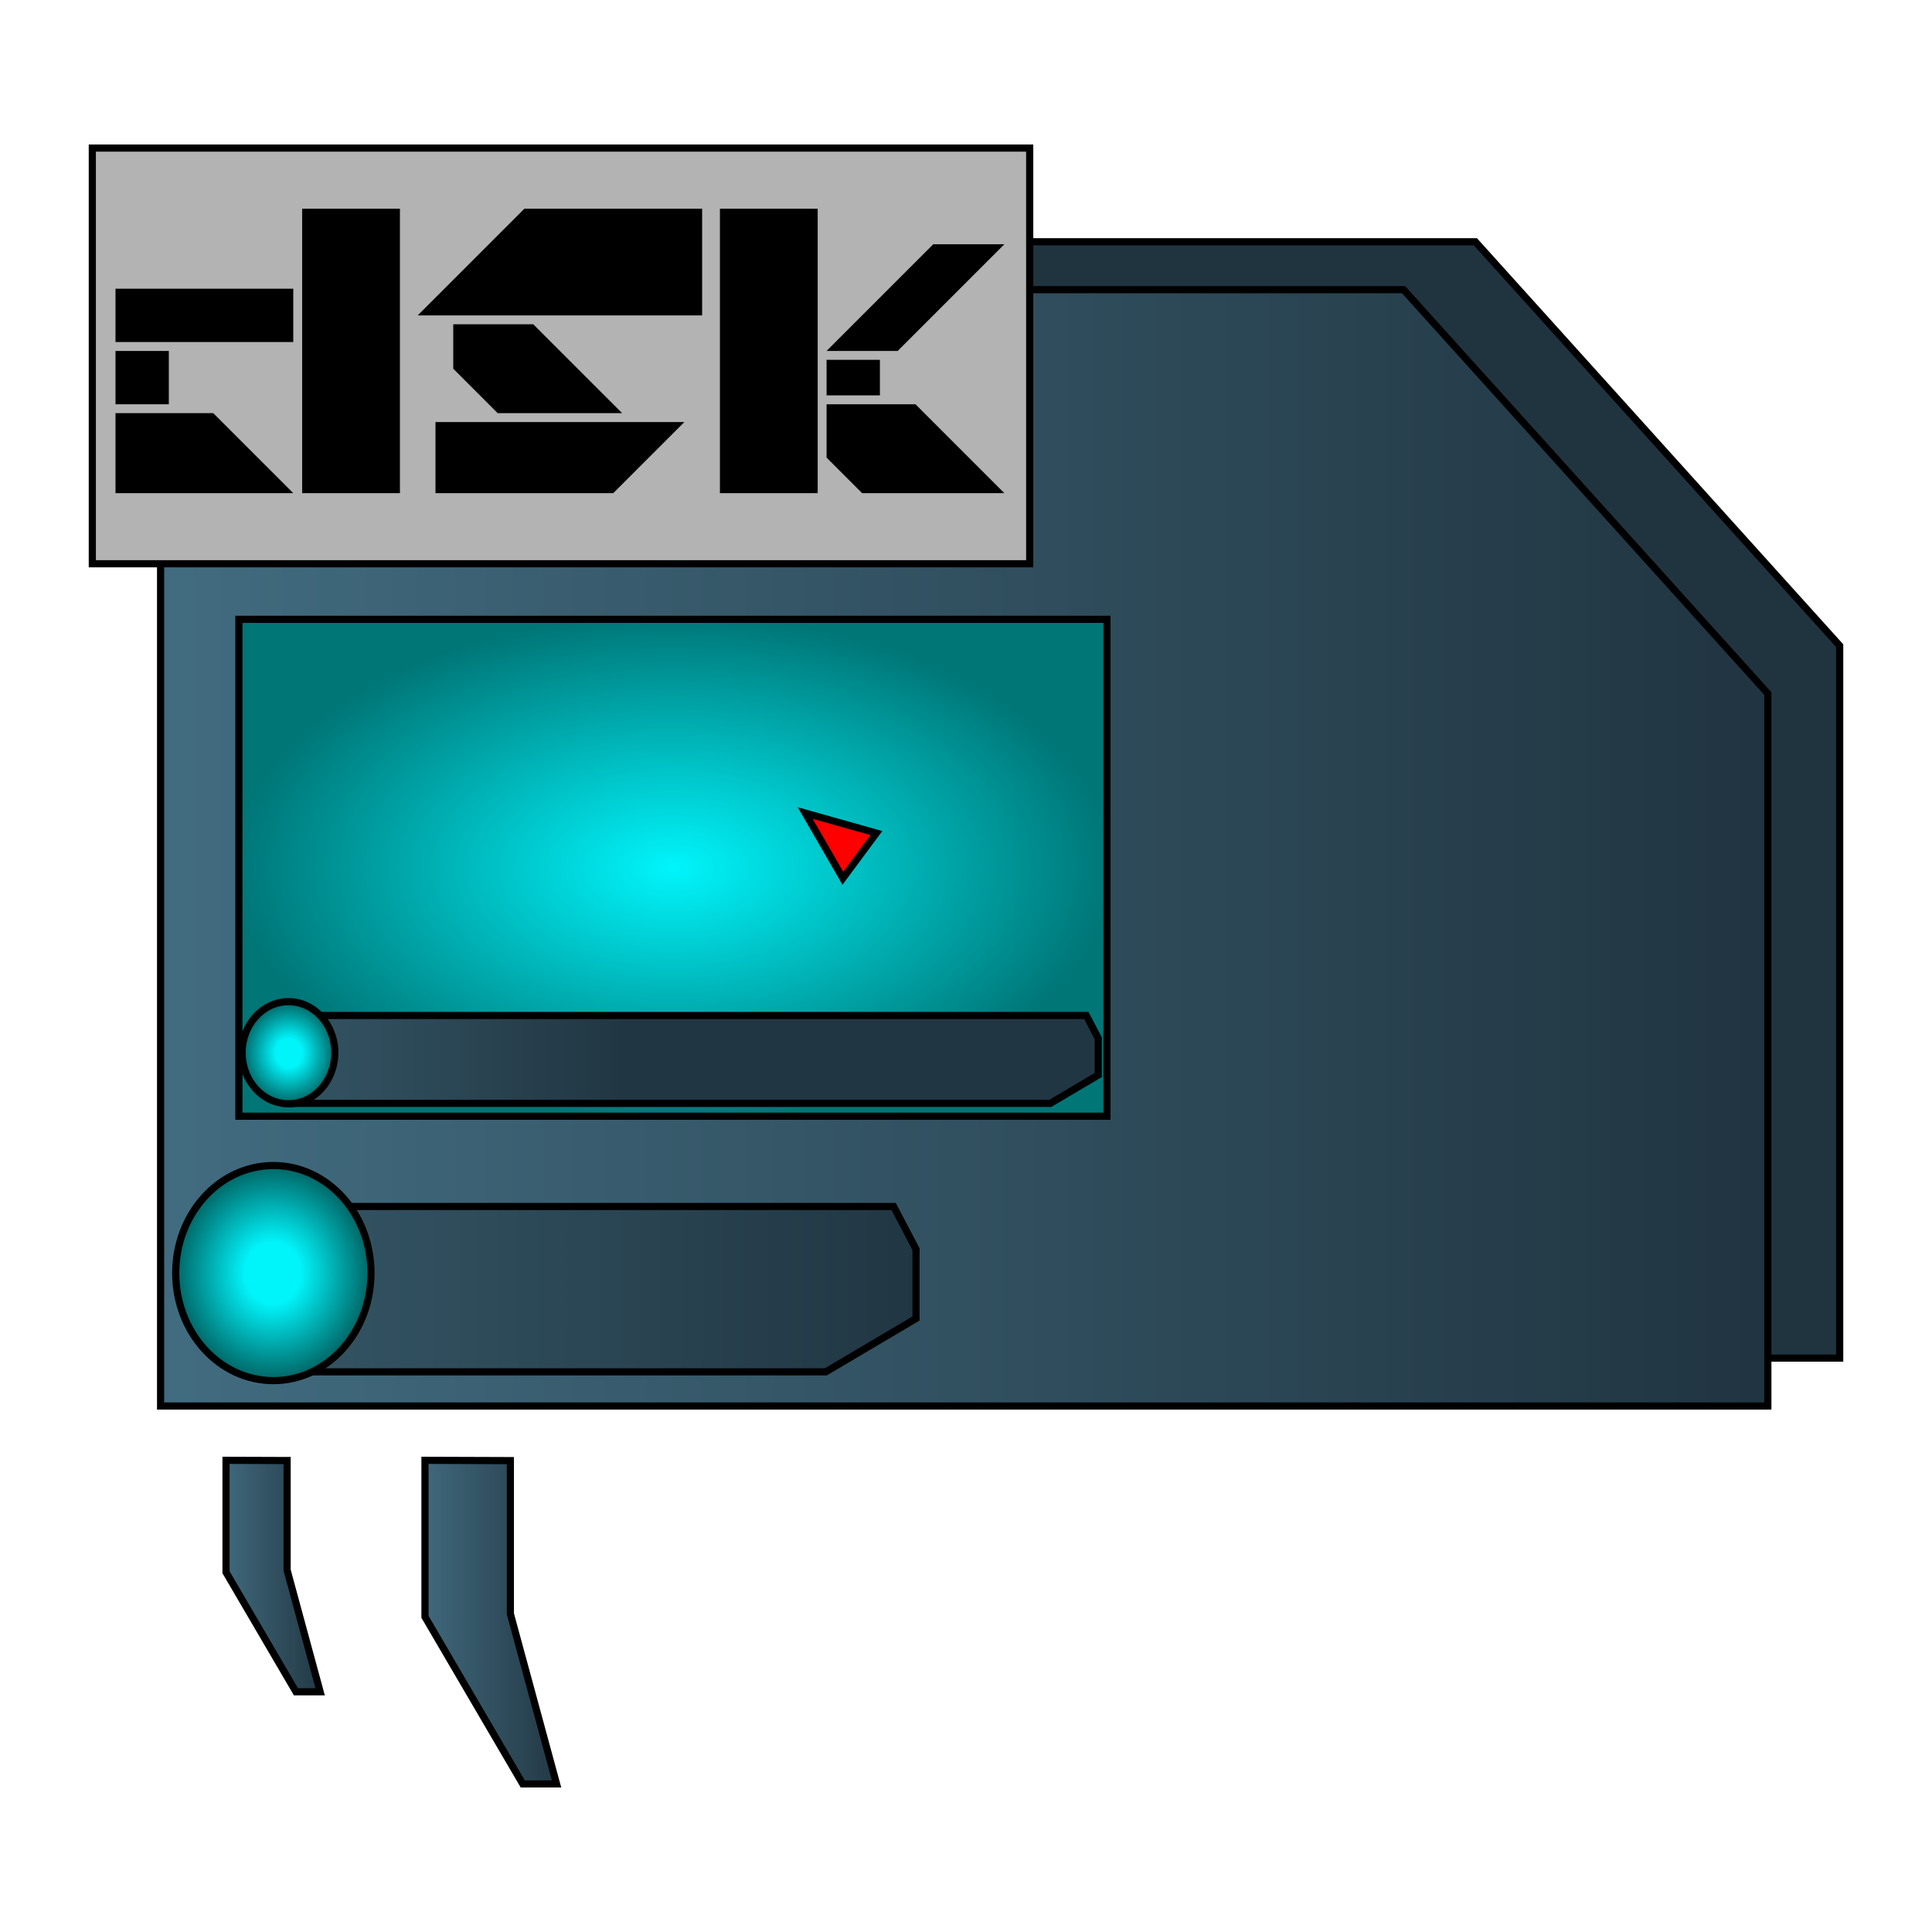 <?xml version="1.0" encoding="UTF-8" standalone="no"?>
<!-- Created with Inkscape (http://www.inkscape.org/) -->

<svg
   width="1080mm"
   height="1080mm"
   viewBox="0 0 1080 1080"
   version="1.1"
   id="svg12324"
   inkscape:version="1.2.2 (b0a8486541, 2022-12-01)"
   sodipodi:docname="user-desktop.svg"
   xmlns:inkscape="http://www.inkscape.org/namespaces/inkscape"
   xmlns:sodipodi="http://sodipodi.sourceforge.net/DTD/sodipodi-0.dtd"
   xmlns:xlink="http://www.w3.org/1999/xlink"
   xmlns="http://www.w3.org/2000/svg"
   xmlns:svg="http://www.w3.org/2000/svg">
  <sodipodi:namedview
     id="namedview12326"
     pagecolor="#ffffff"
     bordercolor="#666666"
     borderopacity="1.0"
     inkscape:showpageshadow="2"
     inkscape:pageopacity="0.0"
     inkscape:pagecheckerboard="0"
     inkscape:deskcolor="#d1d1d1"
     inkscape:document-units="mm"
     showgrid="false"
     inkscape:zoom="0.13417287"
     inkscape:cx="1904.2598"
     inkscape:cy="3797.34"
     inkscape:window-width="1920"
     inkscape:window-height="1061"
     inkscape:window-x="0"
     inkscape:window-y="0"
     inkscape:window-maximized="1"
     inkscape:current-layer="layer1" />
  <defs
     id="defs12321">
    <linearGradient
       inkscape:collect="always"
       id="linearGradient1057">
      <stop
         style="stop-color:#00f5fb;stop-opacity:1;"
         offset="0"
         id="stop1053" />
      <stop
         style="stop-color:#007677;stop-opacity:1;"
         offset="1"
         id="stop1055" />
    </linearGradient>
    <linearGradient
       inkscape:collect="always"
       id="linearGradient1022">
      <stop
         style="stop-color:#426c80;stop-opacity:1;"
         offset="0"
         id="stop1018" />
      <stop
         style="stop-color:#203440;stop-opacity:1;"
         offset="0.462"
         id="stop1020" />
    </linearGradient>
    <linearGradient
       inkscape:collect="always"
       id="linearGradient34815">
      <stop
         style="stop-color:#416b7f;stop-opacity:1;"
         offset="0"
         id="stop34813" />
      <stop
         style="stop-color:#213541;stop-opacity:1;"
         offset="1"
         id="stop34811" />
    </linearGradient>
    <linearGradient
       inkscape:collect="always"
       id="linearGradient29302">
      <stop
         style="stop-color:#345564;stop-opacity:1;"
         offset="0"
         id="stop29298" />
      <stop
         style="stop-color:#213643;stop-opacity:1;"
         offset="1"
         id="stop29300" />
    </linearGradient>
    <linearGradient
       inkscape:collect="always"
       id="linearGradient28121">
      <stop
         style="stop-color:#426c80;stop-opacity:1;"
         offset="0"
         id="stop28117" />
      <stop
         style="stop-color:#203440;stop-opacity:1;"
         offset="1"
         id="stop28119" />
    </linearGradient>
    <linearGradient
       inkscape:collect="always"
       id="linearGradient20308">
      <stop
         style="stop-color:#00f5fb;stop-opacity:1;"
         offset="0.272"
         id="stop20306" />
      <stop
         style="stop-color:#006363;stop-opacity:1;"
         offset="0.972"
         id="stop20304" />
    </linearGradient>
    <rect
       x="966.581"
       y="854.483"
       width="2189.085"
       height="1104.06"
       id="rect1031" />
    <radialGradient
       inkscape:collect="always"
       xlink:href="#linearGradient20308"
       id="radialGradient20310"
       cx="524.674"
       cy="632.398"
       fx="524.674"
       fy="632.398"
       r="56.609"
       gradientUnits="userSpaceOnUse"
       gradientTransform="matrix(0.999,0,0,1.101,-360.966,60.462)" />
    <linearGradient
       inkscape:collect="always"
       xlink:href="#linearGradient28121"
       id="linearGradient28123"
       x1="204.301"
       y1="762.336"
       x2="517.113"
       y2="762.336"
       gradientUnits="userSpaceOnUse"
       gradientTransform="matrix(2.909,0,0,2.463,-499.82,-1358.749)" />
    <linearGradient
       inkscape:collect="always"
       xlink:href="#linearGradient29302"
       id="linearGradient29304"
       x1="529.729"
       y1="640.565"
       x2="886.103"
       y2="640.565"
       gradientUnits="userSpaceOnUse"
       gradientTransform="matrix(0.999,0,0,1.101,-360.966,60.462)" />
    <linearGradient
       inkscape:collect="always"
       xlink:href="#linearGradient34815"
       id="linearGradient34817"
       x1="220.544"
       y1="941.692"
       x2="255.757"
       y2="941.692"
       gradientUnits="userSpaceOnUse"
       gradientTransform="matrix(1.719,0,0,1.697,-245.625,-671.725)" />
    <linearGradient
       inkscape:collect="always"
       xlink:href="#linearGradient34815"
       id="linearGradient34961"
       gradientUnits="userSpaceOnUse"
       x1="220.544"
       y1="941.692"
       x2="255.757"
       y2="941.692"
       gradientTransform="matrix(2.403,0,0,2.372,-286.671,-1281.829)" />
    <rect
       x="443.388"
       y="394.958"
       width="2174.357"
       height="1533.072"
       id="rect40952" />
    <linearGradient
       inkscape:collect="always"
       xlink:href="#linearGradient1022"
       id="linearGradient1016"
       gradientUnits="userSpaceOnUse"
       gradientTransform="matrix(2.909,0,0,2.463,-459.661,-1385.521)"
       x1="204.301"
       y1="762.336"
       x2="517.113"
       y2="762.336" />
    <radialGradient
       inkscape:collect="always"
       xlink:href="#linearGradient1057"
       id="radialGradient1059"
       cx="386.803"
       cy="530.145"
       fx="386.803"
       fy="530.145"
       r="244.623"
       gradientTransform="matrix(1,0,0,0.576,0,224.83)"
       gradientUnits="userSpaceOnUse" />
    <radialGradient
       inkscape:collect="always"
       xlink:href="#linearGradient20308"
       id="radialGradient20310-3"
       cx="524.674"
       cy="632.398"
       fx="524.674"
       fy="632.398"
       r="56.609"
       gradientUnits="userSpaceOnUse"
       gradientTransform="matrix(0.475,0,0,0.523,-77.094,302.973)" />
    <linearGradient
       inkscape:collect="always"
       xlink:href="#linearGradient29302"
       id="linearGradient6360"
       gradientUnits="userSpaceOnUse"
       gradientTransform="matrix(0.531,0,0,0.585,-109.55,262.413)"
       x1="529.729"
       y1="640.565"
       x2="886.103"
       y2="640.565" />
  </defs>
  <g
     inkscape:label="Layer 1"
     inkscape:groupmode="layer"
     id="layer1">
    <g
       id="g7174"
       transform="translate(-10.636,-45.058)">
      <path
         style="fill:url(#linearGradient1016);fill-opacity:1;stroke:#000000;stroke-width:4;stroke-linecap:butt;stroke-linejoin:miter;stroke-dasharray:none;stroke-opacity:1"
         d="M 1039.033,804.246 V 406.006 L 835.376,180.206 H 140.56 v 624.039 z"
         id="path1014"
         sodipodi:nodetypes="cccccc" />
      <path
         style="fill:url(#linearGradient28123);fill-opacity:1;stroke:#000000;stroke-width:4;stroke-linecap:butt;stroke-linejoin:miter;stroke-dasharray:none;stroke-opacity:1"
         d="M 998.874,831.018 V 432.778 L 795.217,206.979 H 100.402 v 624.039 z"
         id="path18786"
         sodipodi:nodetypes="cccccc" />
      <path
         style="fill:url(#linearGradient29304);fill-opacity:1;stroke:#000000;stroke-width:4;stroke-linecap:butt;stroke-linejoin:miter;stroke-dasharray:none;stroke-opacity:1"
         d="m 202.909,719.482 h 307.268 l 12.514,23.876 v 38.747 l -50.415,29.821 H 175.837 l 23.011,-14.91 16.243,-31.312 z"
         id="path18844"
         sodipodi:nodetypes="ccccccccc" />
      <ellipse
         style="fill:url(#radialGradient20310);fill-opacity:1;stroke:#000000;stroke-width:4;stroke-linejoin:miter;stroke-dasharray:none;stroke-opacity:1"
         id="path18842"
         cx="163.444"
         cy="756.713"
         rx="54.581"
         ry="60.123" />
      <path
         style="fill:url(#linearGradient34817);fill-opacity:1;stroke:#000000;stroke-width:4;stroke-linecap:butt;stroke-linejoin:miter;stroke-dasharray:none;stroke-opacity:1"
         d="m 136.985,861.383 v 62.578 l 39.096,66.829 h 13.525 l -18.471,-68.031 v -61.258 z"
         id="path34809" />
      <path
         style="fill:url(#linearGradient34961);fill-opacity:1;stroke:#000000;stroke-width:4;stroke-linecap:butt;stroke-linejoin:miter;stroke-dasharray:none;stroke-opacity:1"
         d="m 248.199,861.383 v 87.481 l 54.654,93.424 h 18.907 l -25.821,-95.104 v -85.636 z"
         id="path34959" />
      <rect
         style="fill:#b3b3b3;stroke:#000000;stroke-width:4;stroke-dasharray:none;stop-color:#000000"
         id="rect40896"
         width="524.004"
         height="232.378"
         x="62.24"
         y="127.828"
         ry="0" />
      <g
         aria-label="DSK"
         transform="matrix(0.265,0,0,0.265,-42.3,37.198)"
         id="text40950"
         style="font-size:600px;line-height:1.25;font-family:'Universal Union';-inkscape-font-specification:'Universal Union';white-space:pre;shape-inside:url(#rect40952);display:inline">
        <path
           d="M 443.389,1069.957 V 901.207 h 206.25 l 168.75,168.75 z m 0,-187.5 v -112.5 h 112.5 v 112.5 z m 0,-131.25 v -112.5 h 375 v 112.5 z m 393.75,318.75 V 469.957 H 1043.389 V 1069.957 Z"
           id="path7152" />
        <path
           d="M 1118.389,1069.957 V 919.957 h 525 l -150,150 z m 131.25,-168.75 -93.75,-93.75 v -93.75 h 168.75 l 187.5,187.5 z m -168.75,-206.25 225,-225 h 375 v 225 z"
           id="path7154" />
        <path
           d="m 2018.389,1069.957 -75,-75 v -112.5 h 187.5 l 187.5,187.5 z m -75,-206.25 v -75 h 112.5 v 75 z m 0,-93.75 225,-225 h 150 l -225,225 z m -225,300 V 469.957 h 206.25 V 1069.957 Z"
           id="path7156" />
      </g>
      <rect
         style="fill:url(#radialGradient1059);fill-opacity:1;stroke:#000000;stroke-width:4;stop-color:#000000"
         id="rect474"
         width="485.246"
         height="277.762"
         x="144.179"
         y="391.265" />
      <path
         style="fill:#ff0000;stroke:#000000;stroke-width:4;stroke-linecap:butt;stroke-linejoin:miter;stroke-dasharray:none;stroke-opacity:1"
         d="m 481.79,536.013 -21.048,-36.456 39.77,11.205 z"
         id="path6199"
         sodipodi:nodetypes="cccc" />
      <path
         style="fill:url(#linearGradient6360);fill-opacity:1;stroke:#000000;stroke-width:4;stroke-linecap:butt;stroke-linejoin:miter;stroke-dasharray:none;stroke-opacity:1"
         d="m 190.184,612.722 h 427.707 l 6.652,12.692 v 20.596 l -26.799,15.851 H 175.793 l 12.232,-7.926 8.634,-16.644 z"
         id="path6358"
         sodipodi:nodetypes="ccccccccc" />
      <ellipse
         style="fill:url(#radialGradient20310-3);fill-opacity:1;stroke:#000000;stroke-width:4;stroke-linejoin:miter;stroke-dasharray:none;stroke-opacity:1"
         id="path18842-5"
         cx="171.881"
         cy="633.533"
         rx="25.914"
         ry="28.545" />
    </g>
  </g>
</svg>
